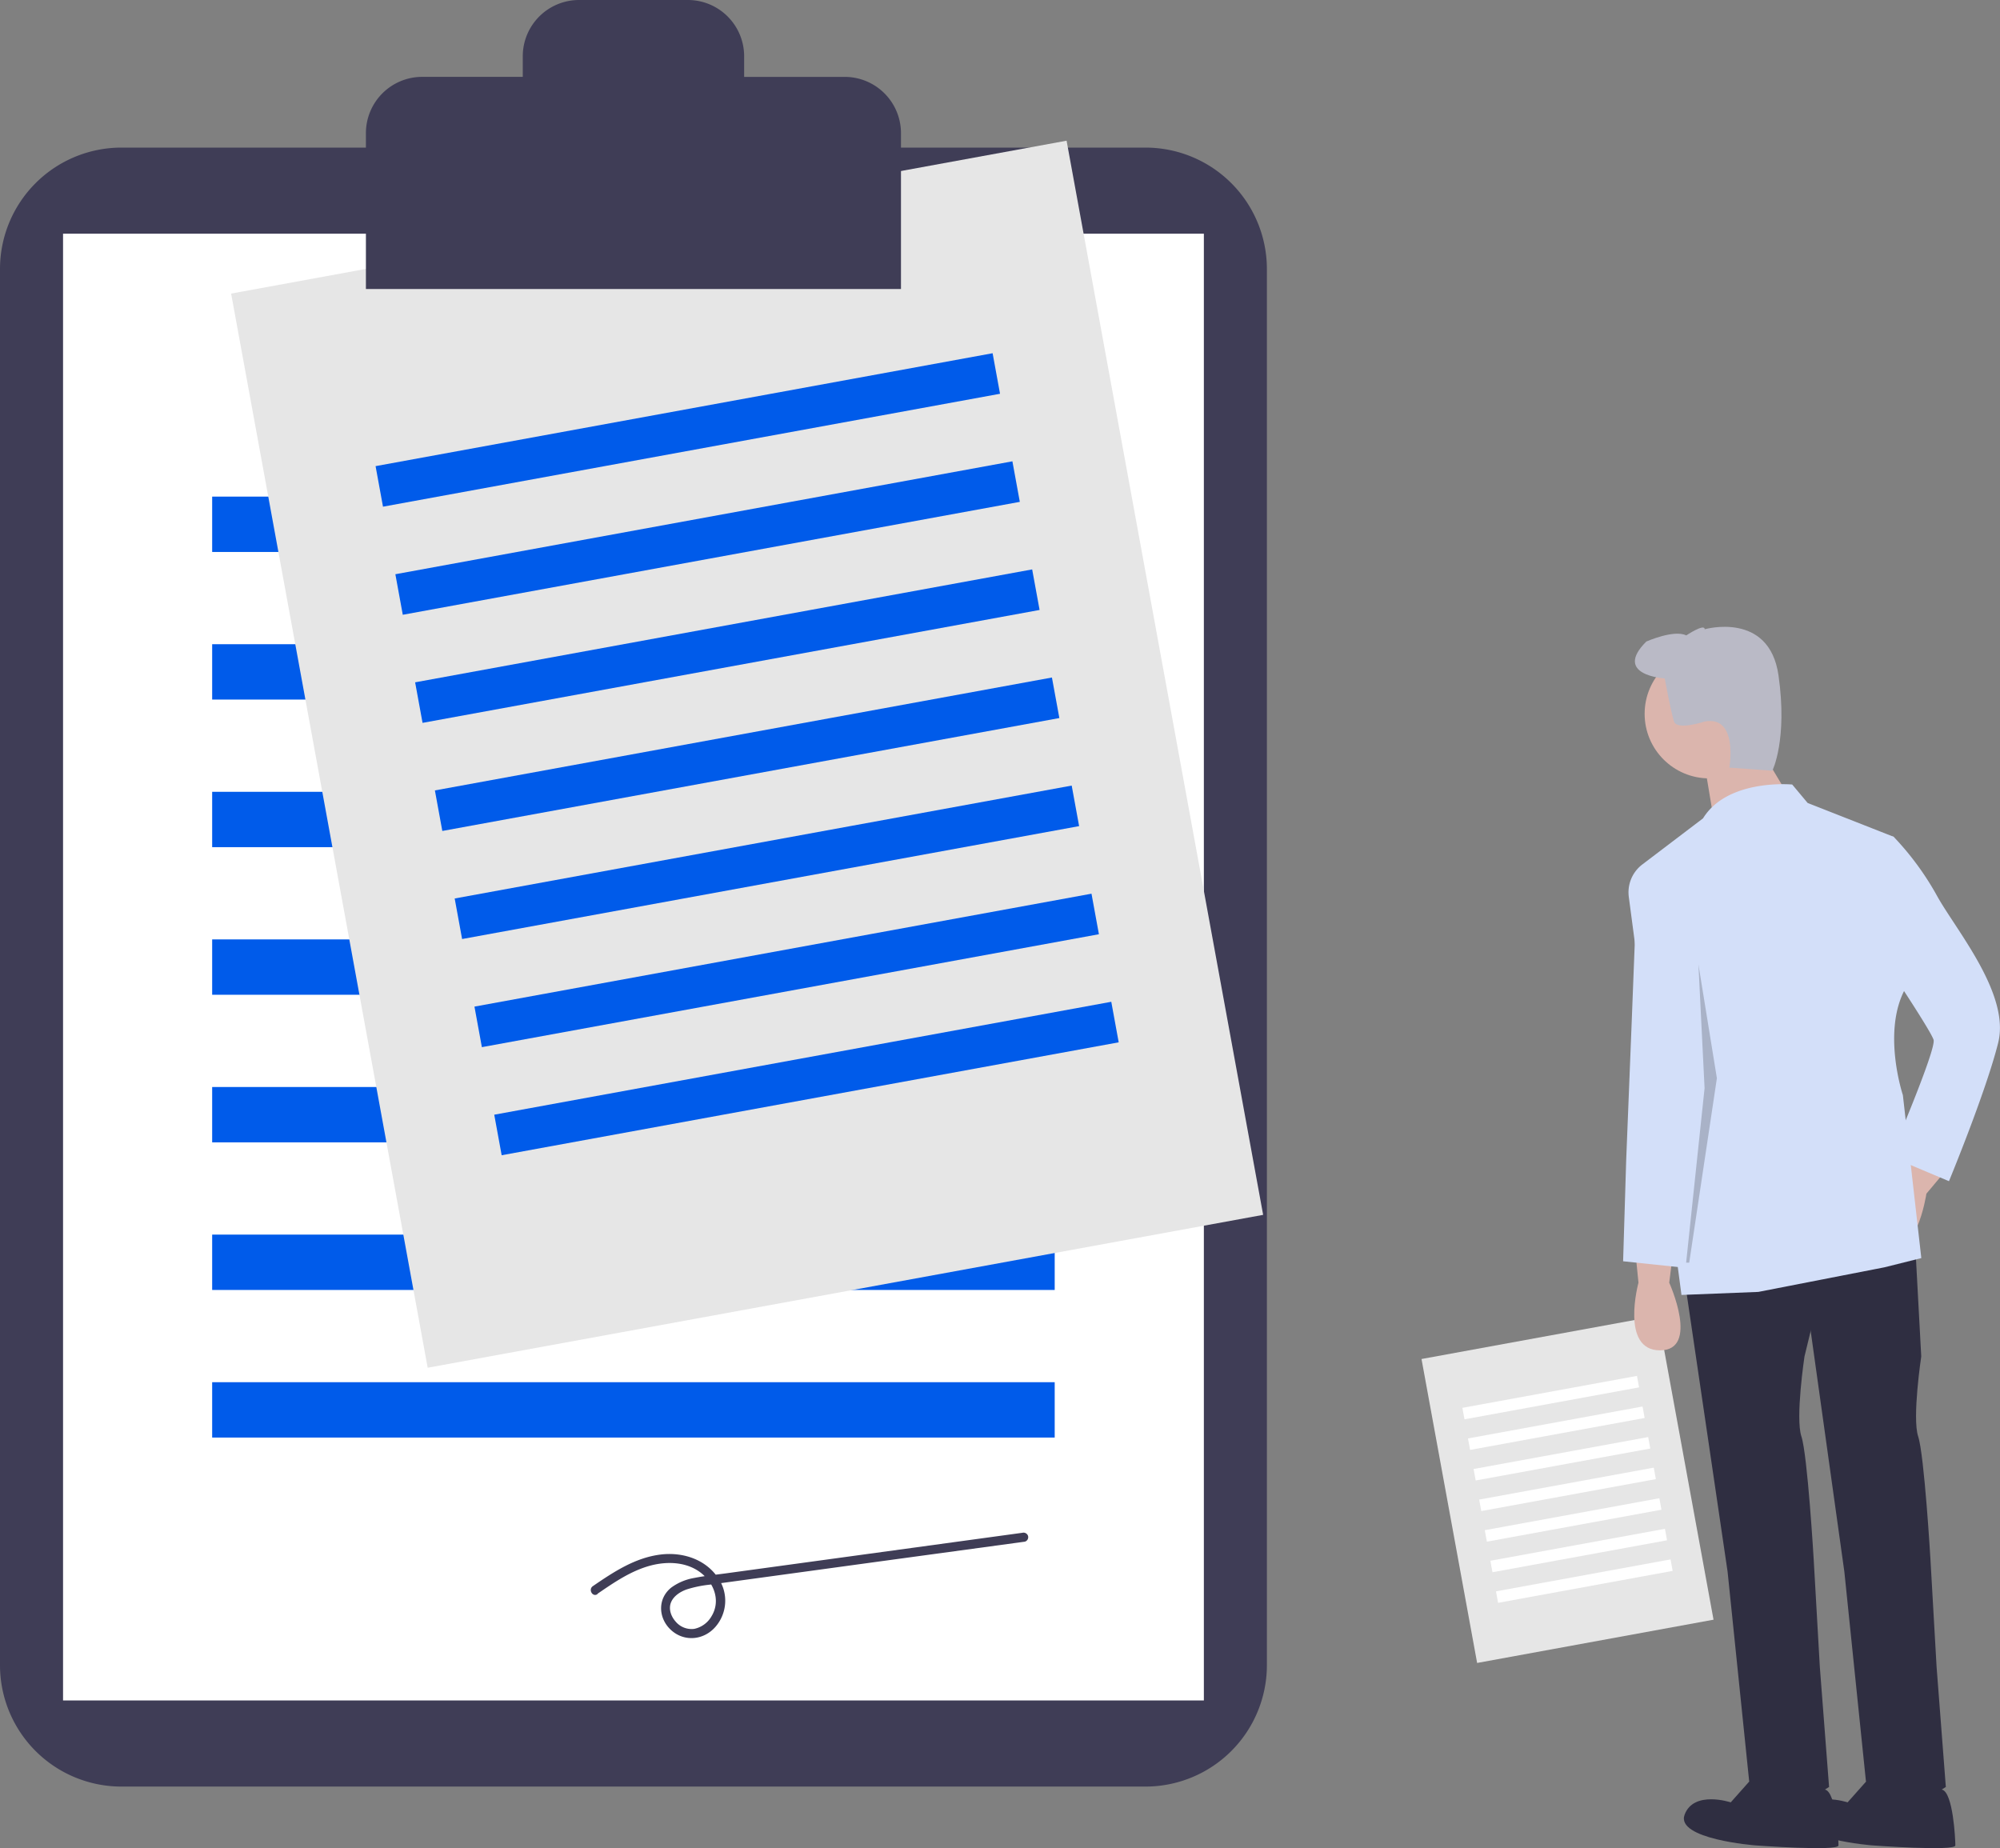 <svg xmlns="http://www.w3.org/2000/svg" viewBox="0 0 790.52 730.49"><rect x="0" y="0" width="790.52" height="730.49" fill="#808080" stroke="none"/><title>patientcontract</title><path d="M47.91,58.34A48,48,0,0,0,0,106.25v552a48,48,0,0,0,47.91,47.91H452.84a48,48,0,0,0,47.91-47.91v-552a48,48,0,0,0-47.91-47.91Z" style="fill:#3f3d56"/><rect x="24.92" y="92.37" width="450.92" height="579.75" style="fill:#fff"/><rect x="83.86" y="196.29" width="333.02" height="21.88" style="fill:#005bea"/><rect x="83.86" y="254.63" width="333.02" height="21.88" style="fill:#005bea"/><rect x="83.86" y="312.97" width="333.02" height="21.88" style="fill:#005bea"/><rect x="83.86" y="371.31" width="333.02" height="21.88" style="fill:#005bea"/><rect x="83.86" y="429.65" width="333.02" height="21.88" style="fill:#005bea"/><rect x="83.86" y="487.99" width="333.02" height="21.88" style="fill:#005bea"/><rect x="83.86" y="546.33" width="333.02" height="21.88" style="fill:#005bea"/><rect x="127.46" y="82.3" width="335.71" height="431.62" transform="translate(-48.84 58.03) rotate(-10.37)" style="fill:#e6e6e6"/><rect x="147.89" y="161.8" width="247.94" height="16.29" transform="translate(-26.15 51.71) rotate(-10.37)" style="fill:#005bea"/><rect x="155.71" y="204.52" width="247.94" height="16.29" transform="translate(-33.71 53.82) rotate(-10.37)" style="fill:#005bea"/><rect x="163.53" y="247.25" width="247.94" height="16.29" transform="translate(-41.28 55.92) rotate(-10.37)" style="fill:#005bea"/><rect x="171.34" y="289.97" width="247.94" height="16.29" transform="translate(-48.84 58.03) rotate(-10.37)" style="fill:#005bea"/><rect x="179.16" y="332.69" width="247.93" height="16.29" transform="translate(-56.4 60.13) rotate(-10.37)" style="fill:#005bea"/><rect x="186.98" y="375.42" width="247.94" height="16.29" transform="translate(-63.97 62.24) rotate(-10.37)" style="fill:#005bea"/><rect x="194.8" y="418.14" width="247.94" height="16.29" transform="translate(-71.53 64.35) rotate(-10.37)" style="fill:#005bea"/><rect x="572.09" y="527.61" width="94.99" height="122.13" transform="translate(-95.85 121.15) rotate(-10.37)" style="fill:#e6e6e6"/><rect x="577.87" y="550.11" width="70.15" height="4.61" transform="translate(-89.43 119.36) rotate(-10.37)" style="fill:#fff"/><rect x="580.08" y="562.2" width="70.15" height="4.61" transform="translate(-91.57 119.96) rotate(-10.37)" style="fill:#fff"/><rect x="582.3" y="574.29" width="70.15" height="4.61" transform="translate(-93.71 120.55) rotate(-10.37)" style="fill:#fff"/><rect x="584.51" y="586.37" width="70.15" height="4.61" transform="translate(-95.85 121.15) rotate(-10.37)" style="fill:#fff"/><rect x="586.72" y="598.46" width="70.15" height="4.61" transform="translate(-97.99 121.75) rotate(-10.37)" style="fill:#fff"/><rect x="588.93" y="610.55" width="70.15" height="4.61" transform="translate(-100.13 122.34) rotate(-10.37)" style="fill:#fff"/><rect x="591.15" y="622.64" width="70.15" height="4.61" transform="translate(-102.27 122.94) rotate(-10.37)" style="fill:#fff"/><path d="M333.87,30.39H294.13V22.25A22.25,22.25,0,0,0,271.88,0h-43a22.25,22.25,0,0,0-22.25,22.25v8.13H166.88a22.25,22.25,0,0,0-22.25,22.25h0v61.61H356.12V52.64a22.25,22.25,0,0,0-22.25-22.25Z" style="fill:#3f3d56"/><path d="M236.11,630c6.57-4.5,13.32-9.17,21.12-11.22,7.12-1.86,15.29-1.37,20.92,3.84,4.54,4.21,6.46,10.67,3.1,16.2a10.3,10.3,0,0,1-6.82,5,8.22,8.22,0,0,1-7.39-2.89c-1.77-2-2.82-4.83-1.88-7.4s3.62-4.36,6.22-5.28a46,46,0,0,1,9.27-1.91l12.89-1.76,52.77-7.22,58.77-8a1.84,1.84,0,0,0,1.27-2.24,1.87,1.87,0,0,0-2.24-1.27l-116.93,16c-4.23.58-8.52,1-12.7,1.84a21.36,21.36,0,0,0-9.12,3.79c-5.6,4.43-5.2,12.28,0,16.92s12.78,3.89,17.36-1.3a15.74,15.74,0,0,0,1.19-19.29c-5-7.54-14.11-10.43-22.81-9.36-10.07,1.24-18.6,6.89-26.77,12.49-1.92,1.32-.1,4.48,1.84,3.15Z" style="fill:#3f3d56"/><path d="M646.41,494.84,647.62,507s-7.29,26.74,8.51,26.74S659.78,507,659.78,507l1.22-9.72Z" style="fill:#dbb5ad"/><path d="M756.8,454.34l-5.58,10.87s-20.64,18.5-7.37,27.08,17.58-20.48,17.58-20.48l6.3-7.51Z" style="fill:#dbb5ad"/><path d="M665.85,505.78l17,115.46,8.51,82.65s7.29,18.23,31.6,2.43l-3.65-47.4-2.43-42.54s-2.43-41.32-4.86-48.62,1.22-31.6,1.22-31.6L723,496.05Z" style="fill:#2f2e41"/><path d="M693.81,701.46l-9.72,10.94s-14.59-4.86-18.23,4.86,28,12.15,28,12.15,32.82,2.43,32.82,0-.88-21-5.3-22.06S693.81,701.46,693.81,701.46Z" style="fill:#2f2e41"/><path d="M712,499.7l17,121.54,8.51,82.65s7.29,18.23,31.6,2.43l-3.65-47.4-2.43-42.54s-2.43-41.32-4.86-48.62,1.22-31.6,1.22-31.6l-2.43-45Z" style="fill:#2f2e41"/><path d="M740,701.46l-9.72,10.94s-14.59-4.86-18.23,4.86,28,12.15,28,12.15,32.82,2.43,32.82,0-.88-21-5.3-22.06S740,701.46,740,701.46Z" style="fill:#2f2e41"/><circle cx="675.58" cy="282.14" r="25.52" style="fill:#dbb5ad"/><polygon points="694.41 293.69 705.35 311.92 677.4 324.07 673.75 302.19 694.41 293.69" style="fill:#dbb5ad"/><path d="M708.39,310.09s-25.52-2.43-35.25,13.37l-24,18.23a13.83,13.83,0,0,0-5.34,12.82l20.82,157.33L695,510.64l49.83-9.72,14.59-3.65-7.29-64.42s-8.51-25.52,1.22-42.54l-4.86-59.56-34-13.37Z" style="fill:#d3dff9"/><path d="M651.27,346.56l-1.82-3s-2.43,0-2.43,4.86-4.25,110-4.25,110l-1.22,40.11,23.09,2.43,8.51-75.36-3.65-49.83Z" style="fill:#d3dff9"/><path d="M731.49,328.32l17,2.43a113,113,0,0,1,17,23.09c7.29,13.37,29.17,38.89,24.31,58.34s-19.45,54.69-19.45,54.69l-23.09-9.72s18.23-42.54,17-46.19-15.8-25.52-15.8-25.52Z" style="fill:#d3dff9"/><path d="M658,268.16s-20.66-1.22-7.29-14.58c0,0,10.94-4.86,15.8-2.43,0,0,7.29-4.86,7.29-2.43,0,0,25.52-7.29,29.17,18.23s-2.43,37.68-2.43,37.68l-17-1.22s3.65-20.66-9.72-18.23c0,0-10.94,3.65-12.15,0S658,268.16,658,268.16Z" style="fill:#babac6"/><polygon points="667.68 499.09 678.62 426.17 671.32 381.19 673.75 430.11 666.46 499.09 667.68 499.09" style="opacity:0.2;isolation:isolate"/></svg>